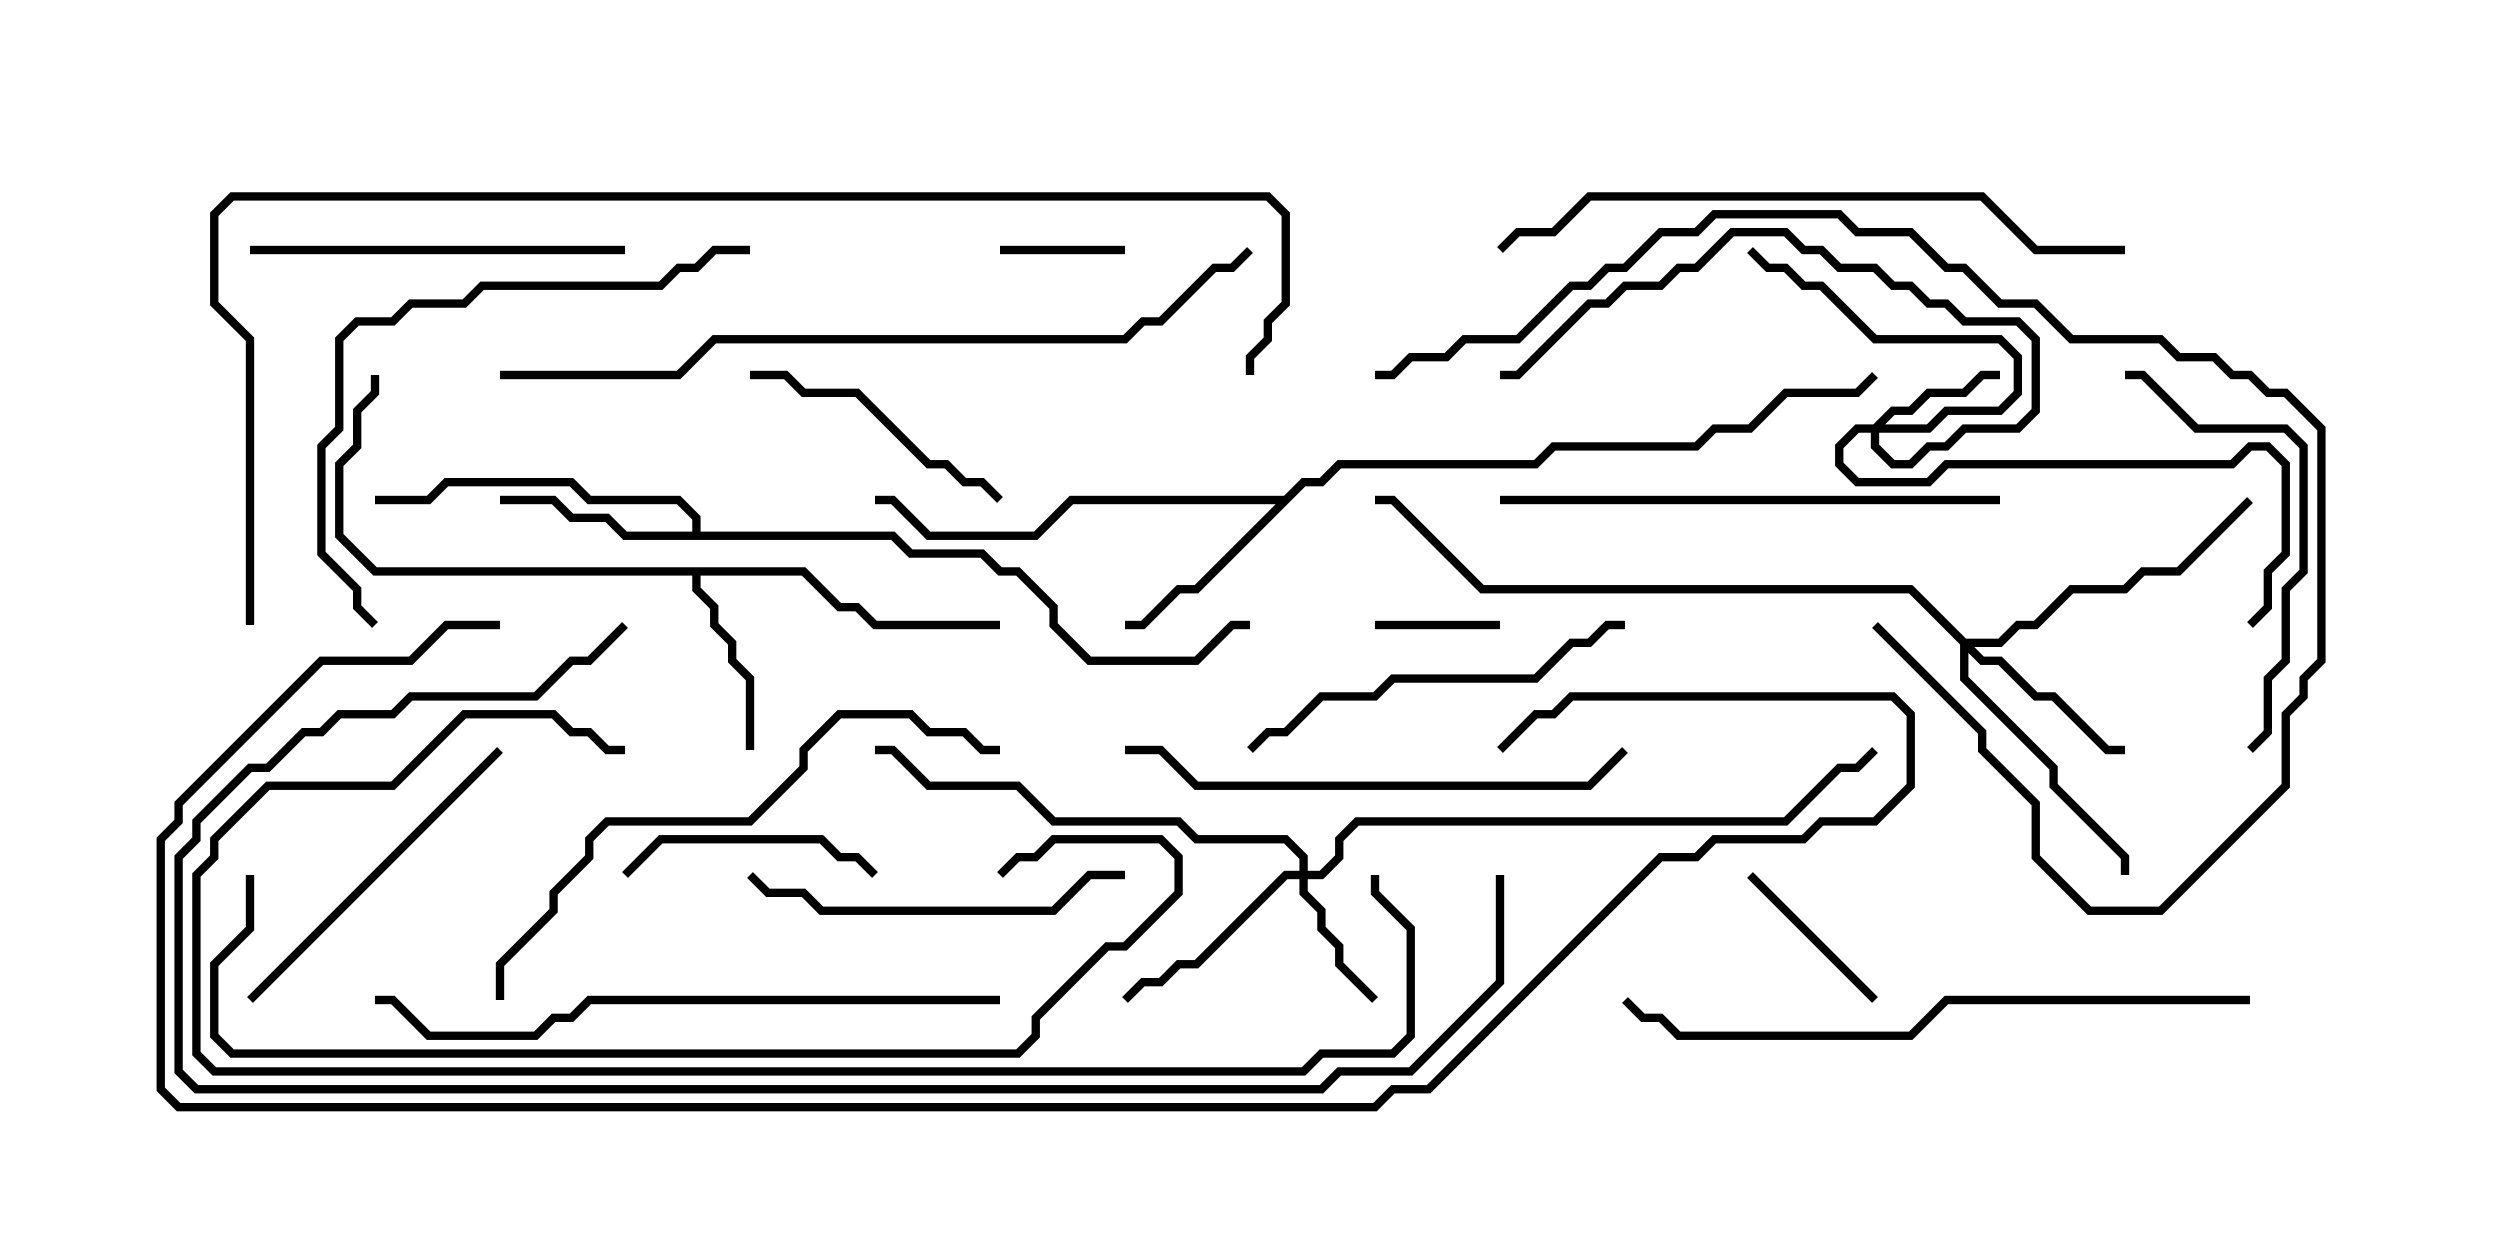 <svg version="1.1" width="30" height="15" xmlns="http://www.w3.org/2000/svg"><path d="M9.664,6.807L10.092,7.236L10.306,7.236L10.521,7.45L12,7.45L12,7.55L10.479,7.55L10.265,7.336L10.051,7.336L9.622,6.907L8.407,6.907L8.407,7.051L8.621,7.265L8.621,7.479L8.836,7.694L8.836,7.908L9.05,8.122L9.05,9L8.95,9L8.95,8.164L8.736,7.949L8.736,7.735L8.521,7.521L8.521,7.306L8.307,7.092L8.307,6.907L4.479,6.907L4.021,6.449L4.021,5.551L4.236,5.336L4.236,4.908L4.45,4.694L4.45,4.5L4.55,4.5L4.55,4.735L4.336,4.949L4.336,5.378L4.121,5.592L4.121,6.408L4.521,6.807z" stroke="none"/><path d="M8.307,6.379L8.307,6.235L8.122,6.05L7.051,6.05L6.836,5.836L5.378,5.836L5.164,6.05L4.5,6.05L4.5,5.95L5.122,5.95L5.336,5.736L6.878,5.736L7.092,5.95L8.164,5.95L8.407,6.194L8.407,6.379L10.735,6.379L10.949,6.593L11.806,6.593L12.021,6.807L12.235,6.807L12.693,7.265L12.693,7.479L13.092,7.879L14.336,7.879L14.765,7.45L15,7.45L15,7.55L14.806,7.55L14.378,7.979L13.051,7.979L12.593,7.521L12.593,7.306L12.194,6.907L11.979,6.907L11.765,6.693L10.908,6.693L10.694,6.479L7.479,6.479L7.265,6.264L6.836,6.264L6.622,6.05L6,6.05L6,5.95L6.664,5.95L6.878,6.164L7.306,6.164L7.521,6.379z" stroke="none"/><path d="M15.408,5.95L15.622,5.736L15.836,5.736L16.051,5.521L18.408,5.521L18.622,5.307L20.336,5.307L20.551,5.093L20.979,5.093L21.408,4.664L22.265,4.664L22.465,4.465L22.535,4.535L22.306,4.764L21.449,4.764L21.021,5.193L20.592,5.193L20.378,5.407L18.664,5.407L18.449,5.621L16.092,5.621L15.878,5.836L15.664,5.836L14.378,7.121L14.164,7.121L13.735,7.55L13.5,7.55L13.5,7.45L13.694,7.45L14.122,7.021L14.336,7.021L15.308,6.05L12.878,6.05L12.449,6.479L11.122,6.479L10.694,6.05L10.5,6.05L10.5,5.95L10.735,5.95L11.164,6.379L12.408,6.379L12.836,5.95z" stroke="none"/><path d="M22.479,5.093L22.694,4.879L22.908,4.879L23.122,4.664L23.551,4.664L23.765,4.45L24,4.45L24,4.55L23.806,4.55L23.592,4.764L23.164,4.764L22.949,4.979L22.735,4.979L22.621,5.093L23.122,5.093L23.336,4.879L23.979,4.879L24.164,4.694L24.164,4.306L23.979,4.121L22.479,4.121L21.836,3.479L21.622,3.479L21.408,3.264L21.194,3.264L20.965,3.035L21.035,2.965L21.235,3.164L21.449,3.164L21.664,3.379L21.878,3.379L22.521,4.021L24.021,4.021L24.264,4.265L24.264,4.735L24.021,4.979L23.378,4.979L23.164,5.193L22.55,5.193L22.55,5.336L22.735,5.521L22.908,5.521L23.122,5.307L23.336,5.307L23.551,5.093L24.194,5.093L24.379,4.908L24.379,4.092L24.194,3.907L23.551,3.907L23.336,3.693L23.122,3.693L22.908,3.479L22.694,3.479L22.479,3.264L22.051,3.264L21.836,3.05L21.622,3.05L21.408,2.836L20.806,2.836L20.378,3.264L20.164,3.264L19.949,3.479L19.521,3.479L19.306,3.693L19.092,3.693L18.235,4.55L18,4.55L18,4.45L18.194,4.45L19.051,3.593L19.265,3.593L19.479,3.379L19.908,3.379L20.122,3.164L20.336,3.164L20.765,2.736L21.449,2.736L21.664,2.95L21.878,2.95L22.092,3.164L22.521,3.164L22.735,3.379L22.949,3.379L23.164,3.593L23.378,3.593L23.592,3.807L24.235,3.807L24.479,4.051L24.479,4.949L24.235,5.193L23.592,5.193L23.378,5.407L23.164,5.407L22.949,5.621L22.694,5.621L22.45,5.378L22.45,5.193L22.306,5.193L22.121,5.378L22.121,5.551L22.306,5.736L23.122,5.736L23.336,5.521L26.765,5.521L26.979,5.307L27.235,5.307L27.479,5.551L27.479,6.664L27.264,6.878L27.264,7.306L27.035,7.535L26.965,7.465L27.164,7.265L27.164,6.836L27.379,6.622L27.379,5.592L27.194,5.407L27.021,5.407L26.806,5.621L23.378,5.621L23.164,5.836L22.265,5.836L22.021,5.592L22.021,5.336L22.265,5.093z" stroke="none"/><path d="M15.593,10.45L15.593,10.306L15.408,10.121L14.336,10.121L14.122,9.907L12.622,9.907L12.194,9.479L11.122,9.479L10.694,9.05L10.5,9.05L10.5,8.95L10.735,8.95L11.164,9.379L12.235,9.379L12.664,9.807L14.164,9.807L14.378,10.021L15.449,10.021L15.693,10.265L15.693,10.45L15.836,10.45L16.021,10.265L16.021,10.051L16.265,9.807L21.408,9.807L22.051,9.164L22.265,9.164L22.465,8.965L22.535,9.035L22.306,9.264L22.092,9.264L21.449,9.907L16.306,9.907L16.121,10.092L16.121,10.306L15.878,10.55L15.693,10.55L15.693,10.694L15.907,10.908L15.907,11.122L16.121,11.336L16.121,11.551L16.535,11.965L16.465,12.035L16.021,11.592L16.021,11.378L15.807,11.164L15.807,10.949L15.593,10.735L15.593,10.55L15.449,10.55L14.378,11.621L14.164,11.621L13.949,11.836L13.735,11.836L13.535,12.035L13.465,11.965L13.694,11.736L13.908,11.736L14.122,11.521L14.336,11.521L15.408,10.45z" stroke="none"/><path d="M23.592,7.664L23.979,7.664L24.194,7.45L24.408,7.45L24.836,7.021L25.479,7.021L25.694,6.807L26.122,6.807L26.965,5.965L27.035,6.035L26.164,6.907L25.735,6.907L25.521,7.121L24.878,7.121L24.449,7.55L24.235,7.55L24.021,7.764L23.692,7.764L23.806,7.879L24.021,7.879L24.449,8.307L24.664,8.307L25.306,8.95L25.5,8.95L25.5,9.05L25.265,9.05L24.622,8.407L24.408,8.407L23.979,7.979L23.765,7.979L23.621,7.835L23.621,8.122L24.693,9.194L24.693,9.408L25.55,10.265L25.55,10.5L25.45,10.5L25.45,10.306L24.593,9.449L24.593,9.235L23.521,8.164L23.521,7.735L22.908,7.121L17.765,7.121L16.694,6.05L16.5,6.05L16.5,5.95L16.735,5.95L17.806,7.021L22.949,7.021z" stroke="none"/><path d="M18,7.45L18,7.55L16.5,7.55L16.5,7.45z" stroke="none"/><path d="M12,3.05L12,2.95L13.5,2.95L13.5,3.05z" stroke="none"/><path d="M22.535,11.965L22.465,12.035L20.965,10.535L21.035,10.465z" stroke="none"/><path d="M10.535,10.465L10.465,10.535L10.265,10.336L10.051,10.336L9.836,10.121L7.949,10.121L7.535,10.535L7.465,10.465L7.908,10.021L9.878,10.021L10.092,10.236L10.306,10.236z" stroke="none"/><path d="M12.035,5.965L11.965,6.035L11.765,5.836L11.551,5.836L11.336,5.621L11.122,5.621L10.265,4.764L9.622,4.764L9.408,4.55L9,4.55L9,4.45L9.449,4.45L9.664,4.664L10.306,4.664L11.164,5.521L11.378,5.521L11.592,5.736L11.806,5.736z" stroke="none"/><path d="M3.035,12.035L2.965,11.965L5.965,8.965L6.035,9.035z" stroke="none"/><path d="M3,3.05L3,2.95L7.5,2.95L7.5,3.05z" stroke="none"/><path d="M13.5,10.45L13.5,10.55L13.092,10.55L12.664,10.979L9.836,10.979L9.622,10.764L9.194,10.764L8.965,10.535L9.035,10.465L9.235,10.664L9.664,10.664L9.878,10.879L12.622,10.879L13.051,10.45z" stroke="none"/><path d="M27.035,9.035L26.965,8.965L27.164,8.765L27.164,8.122L27.379,7.908L27.379,7.051L27.593,6.836L27.593,5.378L27.408,5.193L26.336,5.193L25.694,4.55L25.5,4.55L25.5,4.45L25.735,4.45L26.378,5.093L27.449,5.093L27.693,5.336L27.693,6.878L27.479,7.092L27.479,7.949L27.264,8.164L27.264,8.806z" stroke="none"/><path d="M19.5,7.45L19.5,7.55L19.306,7.55L19.092,7.764L18.878,7.764L18.449,8.193L16.735,8.193L16.521,8.407L15.878,8.407L15.449,8.836L15.235,8.836L15.035,9.035L14.965,8.965L15.194,8.736L15.408,8.736L15.836,8.307L16.479,8.307L16.694,8.093L18.408,8.093L18.836,7.664L19.051,7.664L19.265,7.45z" stroke="none"/><path d="M13.5,9.05L13.5,8.95L13.949,8.95L14.378,9.379L19.051,9.379L19.465,8.965L19.535,9.035L19.092,9.479L14.336,9.479L13.908,9.05z" stroke="none"/><path d="M24,5.95L24,6.05L18,6.05L18,5.95z" stroke="none"/><path d="M9,2.95L9,3.05L8.592,3.05L8.378,3.264L8.164,3.264L7.949,3.479L5.806,3.479L5.592,3.693L4.949,3.693L4.735,3.907L4.306,3.907L4.121,4.092L4.121,5.164L3.907,5.378L3.907,6.622L4.336,7.051L4.336,7.265L4.535,7.465L4.465,7.535L4.236,7.306L4.236,7.092L3.807,6.664L3.807,5.336L4.021,5.122L4.021,4.051L4.265,3.807L4.694,3.807L4.908,3.593L5.551,3.593L5.765,3.379L7.908,3.379L8.122,3.164L8.336,3.164L8.551,2.95z" stroke="none"/><path d="M22.465,7.535L22.535,7.465L23.836,8.765L23.836,8.979L24.479,9.622L24.479,10.265L25.092,10.879L25.908,10.879L27.379,9.408L27.379,8.551L27.593,8.336L27.593,8.122L27.807,7.908L27.807,5.164L27.408,4.764L27.194,4.764L26.979,4.55L26.765,4.55L26.551,4.336L26.122,4.336L25.908,4.121L24.836,4.121L24.408,3.693L23.979,3.693L23.551,3.264L23.336,3.264L22.908,2.836L22.265,2.836L22.051,2.621L20.592,2.621L20.378,2.836L19.949,2.836L19.521,3.264L19.306,3.264L19.092,3.479L18.878,3.479L18.235,4.121L17.592,4.121L17.378,4.336L16.949,4.336L16.735,4.55L16.5,4.55L16.5,4.45L16.694,4.45L16.908,4.236L17.336,4.236L17.551,4.021L18.194,4.021L18.836,3.379L19.051,3.379L19.265,3.164L19.479,3.164L19.908,2.736L20.336,2.736L20.551,2.521L22.092,2.521L22.306,2.736L22.949,2.736L23.378,3.164L23.592,3.164L24.021,3.593L24.449,3.593L24.878,4.021L25.949,4.021L26.164,4.236L26.592,4.236L26.806,4.45L27.021,4.45L27.235,4.664L27.449,4.664L27.907,5.122L27.907,7.949L27.693,8.164L27.693,8.378L27.479,8.592L27.479,9.449L25.949,10.979L25.051,10.979L24.379,10.306L24.379,9.664L23.736,9.021L23.736,8.806z" stroke="none"/><path d="M6.05,12L5.95,12L5.95,11.551L6.593,10.908L6.593,10.694L7.021,10.265L7.021,10.051L7.265,9.807L8.979,9.807L9.593,9.194L9.593,8.979L10.051,8.521L10.949,8.521L11.164,8.736L11.592,8.736L11.806,8.95L12,8.95L12,9.05L11.765,9.05L11.551,8.836L11.122,8.836L10.908,8.621L10.092,8.621L9.693,9.021L9.693,9.235L9.021,9.907L7.306,9.907L7.121,10.092L7.121,10.306L6.693,10.735L6.693,10.949L6.05,11.592z" stroke="none"/><path d="M12,11.95L12,12.05L7.092,12.05L6.878,12.264L6.664,12.264L6.449,12.479L5.122,12.479L4.694,12.05L4.5,12.05L4.5,11.95L4.735,11.95L5.164,12.379L6.408,12.379L6.622,12.164L6.836,12.164L7.051,11.95z" stroke="none"/><path d="M27,11.95L27,12.05L23.378,12.05L22.949,12.479L20.122,12.479L19.908,12.264L19.694,12.264L19.465,12.035L19.535,11.965L19.735,12.164L19.949,12.164L20.164,12.379L22.908,12.379L23.336,11.95z" stroke="none"/><path d="M25.5,2.95L25.5,3.05L24.408,3.05L23.765,2.407L19.092,2.407L18.664,2.836L18.235,2.836L18.035,3.035L17.965,2.965L18.194,2.736L18.622,2.736L19.051,2.307L23.806,2.307L24.449,2.95z" stroke="none"/><path d="M2.95,10.5L3.05,10.5L3.05,11.164L2.621,11.592L2.621,12.408L2.806,12.593L12.194,12.593L12.379,12.408L12.379,12.194L13.265,11.307L13.479,11.307L14.093,10.694L14.093,10.306L13.908,10.121L12.664,10.121L12.449,10.336L12.235,10.336L12.035,10.535L11.965,10.465L12.194,10.236L12.408,10.236L12.622,10.021L13.949,10.021L14.193,10.265L14.193,10.735L13.521,11.407L13.306,11.407L12.479,12.235L12.479,12.449L12.235,12.693L2.765,12.693L2.521,12.449L2.521,11.551L2.95,11.122z" stroke="none"/><path d="M6,4.55L6,4.45L8.122,4.45L8.551,4.021L13.479,4.021L13.694,3.807L13.908,3.807L14.551,3.164L14.765,3.164L14.965,2.965L15.035,3.035L14.806,3.264L14.592,3.264L13.949,3.907L13.735,3.907L13.521,4.121L8.592,4.121L8.164,4.55z" stroke="none"/><path d="M7.5,8.95L7.5,9.05L7.265,9.05L7.051,8.836L6.836,8.836L6.622,8.621L5.592,8.621L4.735,9.479L3.235,9.479L2.621,10.092L2.621,10.306L2.407,10.521L2.407,12.622L2.592,12.807L15.622,12.807L15.836,12.593L16.694,12.593L16.879,12.408L16.879,11.164L16.45,10.735L16.45,10.5L16.55,10.5L16.55,10.694L16.979,11.122L16.979,12.449L16.735,12.693L15.878,12.693L15.664,12.907L2.551,12.907L2.307,12.664L2.307,10.479L2.521,10.265L2.521,10.051L3.194,9.379L4.694,9.379L5.551,8.521L6.664,8.521L6.878,8.736L7.092,8.736L7.306,8.95z" stroke="none"/><path d="M17.95,10.5L18.05,10.5L18.05,11.806L16.949,12.907L16.092,12.907L15.878,13.121L2.336,13.121L2.093,12.878L2.093,10.265L2.307,10.051L2.307,9.836L2.979,9.164L3.194,9.164L3.622,8.736L3.836,8.736L4.051,8.521L4.694,8.521L4.908,8.307L6.408,8.307L6.836,7.879L7.051,7.879L7.465,7.465L7.535,7.535L7.092,7.979L6.878,7.979L6.449,8.407L4.949,8.407L4.735,8.621L4.092,8.621L3.878,8.836L3.664,8.836L3.235,9.264L3.021,9.264L2.407,9.878L2.407,10.092L2.193,10.306L2.193,12.836L2.378,13.021L15.836,13.021L16.051,12.807L16.908,12.807L17.95,11.765z" stroke="none"/><path d="M6,7.45L6,7.55L5.378,7.55L4.949,7.979L3.878,7.979L2.193,9.664L2.193,9.878L1.979,10.092L1.979,13.051L2.164,13.236L16.479,13.236L16.694,13.021L17.122,13.021L19.908,10.236L20.336,10.236L20.551,10.021L21.622,10.021L21.836,9.807L22.479,9.807L22.879,9.408L22.879,8.592L22.694,8.407L18.878,8.407L18.664,8.621L18.449,8.621L18.035,9.035L17.965,8.965L18.408,8.521L18.622,8.521L18.836,8.307L22.735,8.307L22.979,8.551L22.979,9.449L22.521,9.907L21.878,9.907L21.664,10.121L20.592,10.121L20.378,10.336L19.949,10.336L17.164,13.121L16.735,13.121L16.521,13.336L2.122,13.336L1.879,13.092L1.879,10.051L2.093,9.836L2.093,9.622L3.836,7.879L4.908,7.879L5.336,7.45z" stroke="none"/><path d="M3.05,7.5L2.95,7.5L2.95,4.092L2.521,3.664L2.521,2.551L2.765,2.307L15.235,2.307L15.479,2.551L15.479,3.664L15.264,3.878L15.264,4.092L15.05,4.306L15.05,4.5L14.95,4.5L14.95,4.265L15.164,4.051L15.164,3.836L15.379,3.622L15.379,2.592L15.194,2.407L2.806,2.407L2.621,2.592L2.621,3.622L3.05,4.051z" stroke="none"/></svg>